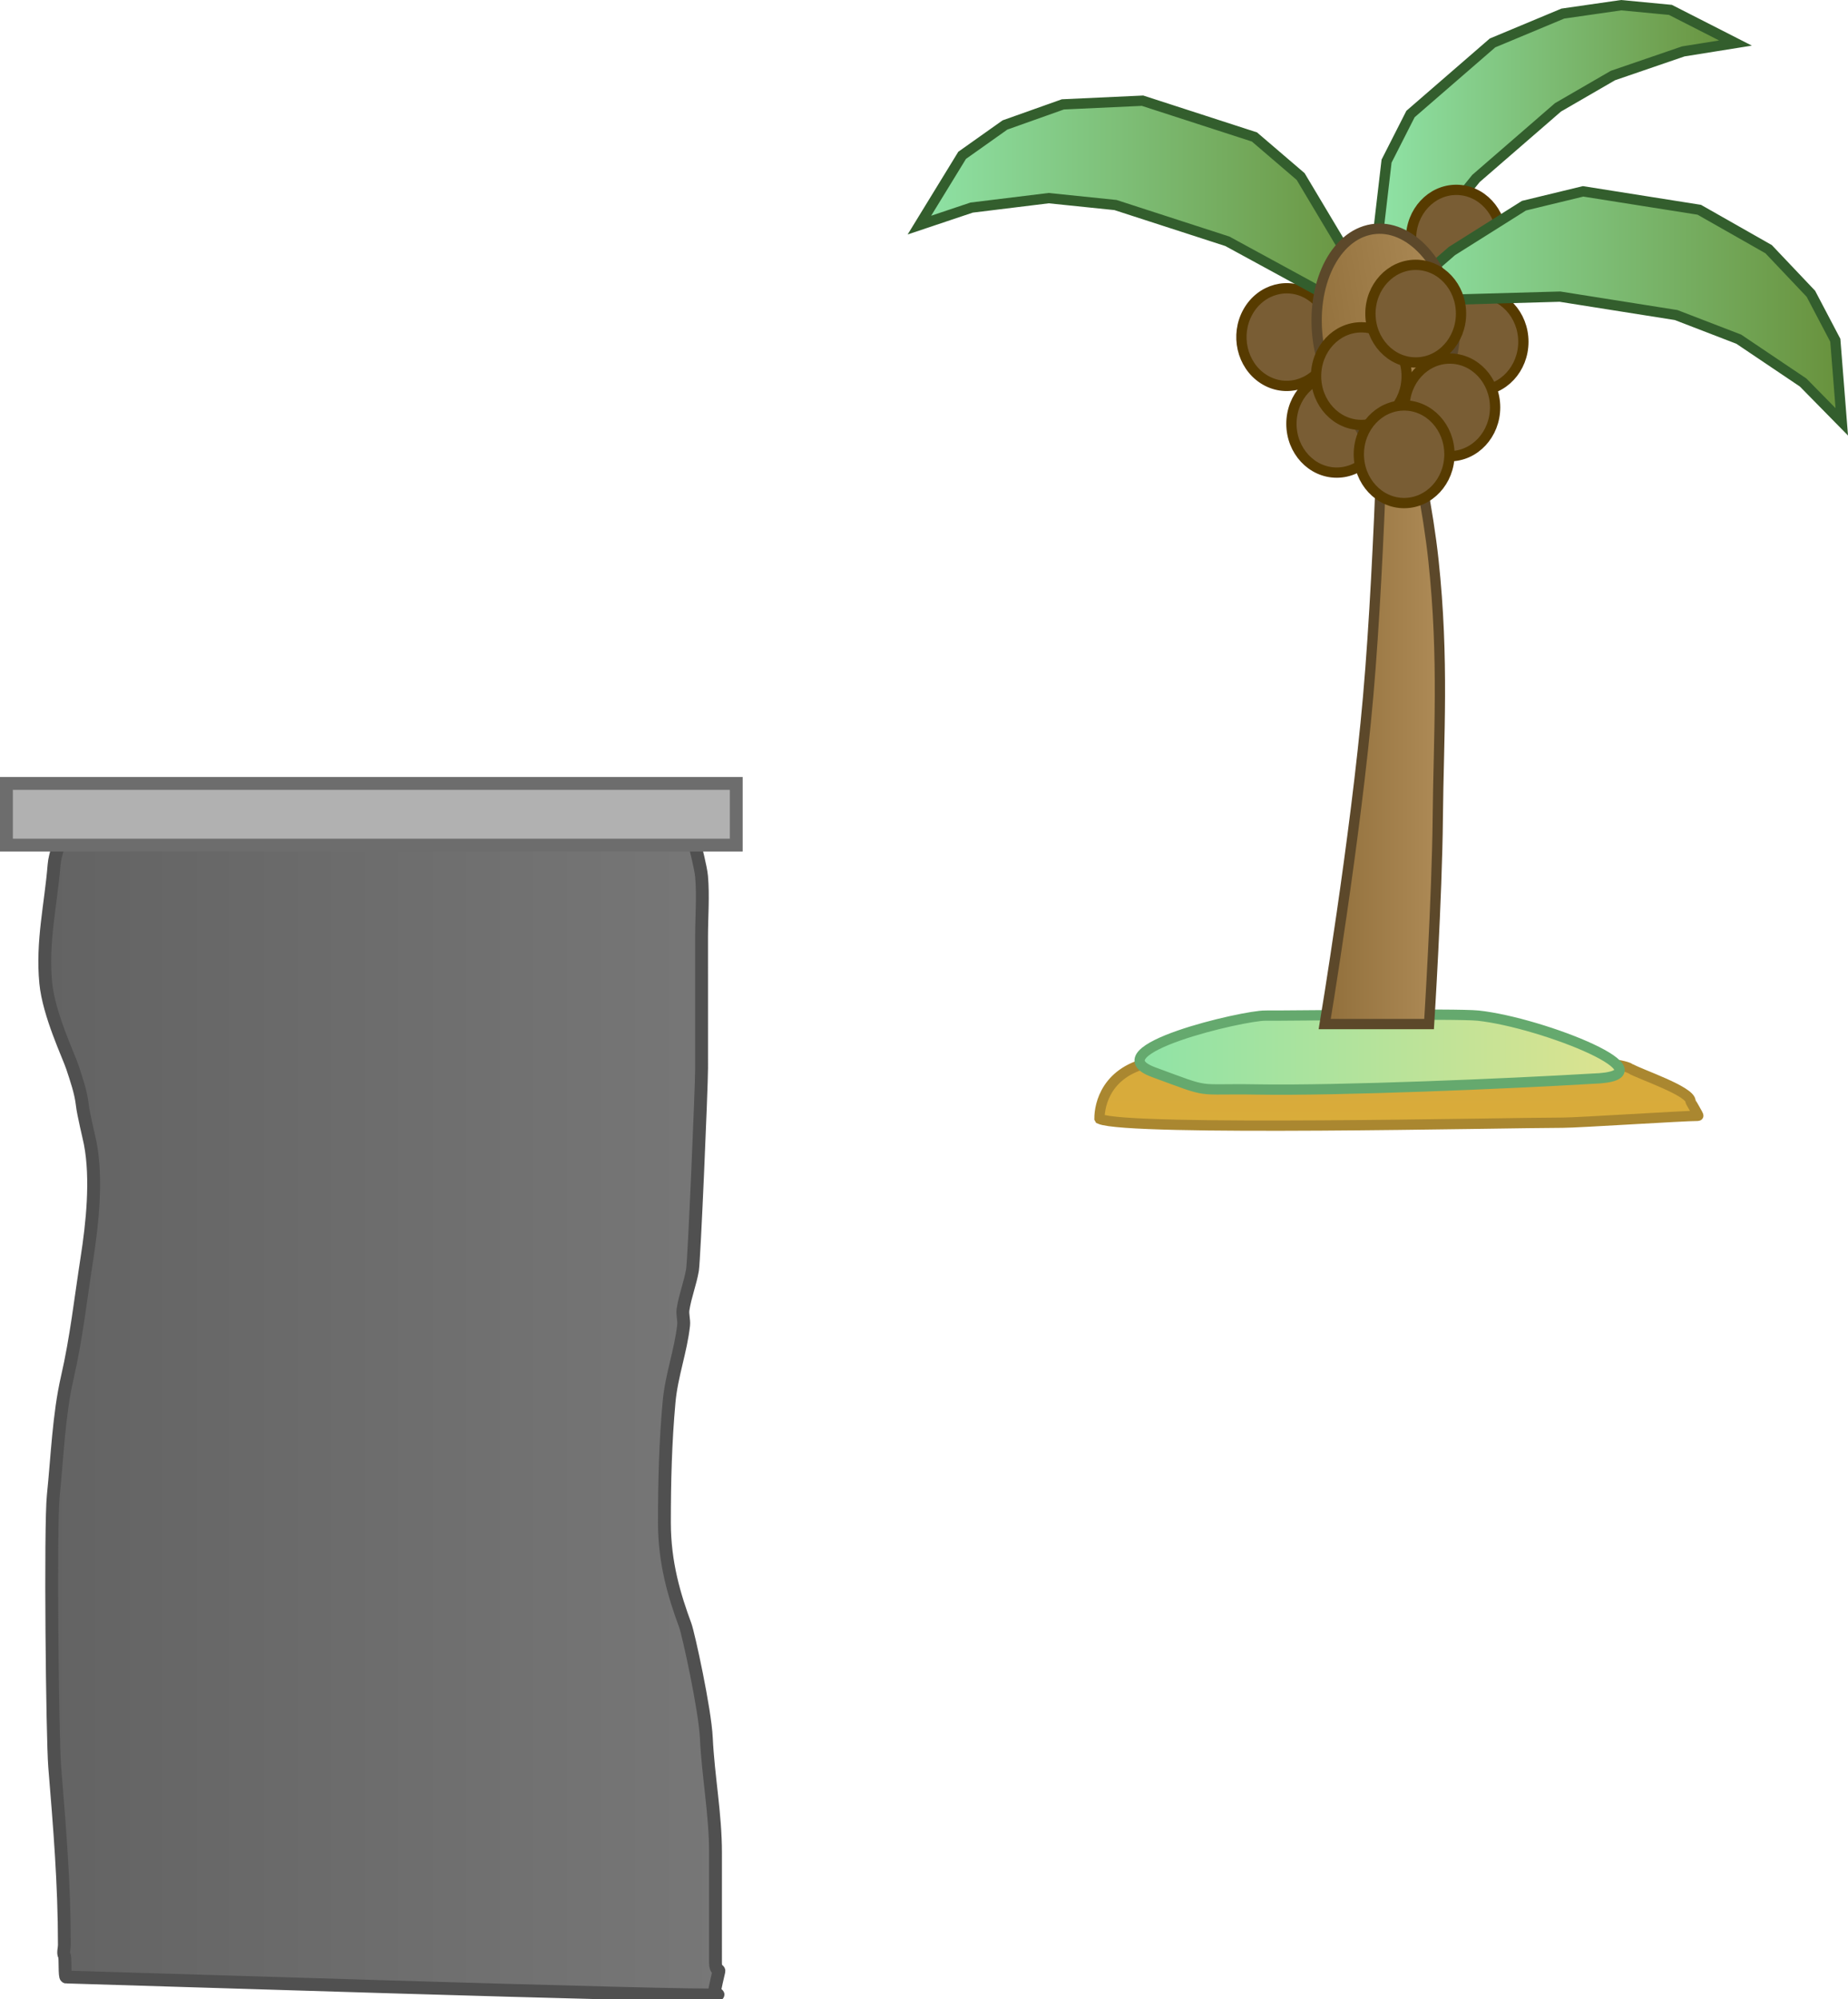 <svg version="1.1" xmlns="http://www.w3.org/2000/svg" xmlns:xlink="http://www.w3.org/1999/xlink" width="359.553" height="388.93" viewBox="0,0,359.553,388.93"><defs><linearGradient x1="84.962" y1="310.88" x2="216.129" y2="310.88" gradientUnits="userSpaceOnUse" id="color-1"><stop offset="0" stop-color="#636363"/><stop offset="1" stop-color="#777777"/></linearGradient><linearGradient x1="324.444" y1="213.331" x2="324.444" y2="257.635" gradientUnits="userSpaceOnUse" id="color-2"><stop offset="0" stop-color="#cfa63e"/><stop offset="1" stop-color="#daac3a"/></linearGradient><linearGradient x1="297.978" y1="242.143" x2="391.362" y2="242.143" gradientUnits="userSpaceOnUse" id="color-3"><stop offset="0" stop-color="#8fe3a6"/><stop offset="1" stop-color="#dde38f"/></linearGradient><linearGradient x1="344.426" y1="66.799" x2="413.909" y2="66.799" gradientUnits="userSpaceOnUse" id="color-4"><stop offset="0" stop-color="#8fe3a6"/><stop offset="1" stop-color="#68913c"/></linearGradient><linearGradient x1="255.133" y1="78.695" x2="343.595" y2="78.695" gradientUnits="userSpaceOnUse" id="color-5"><stop offset="0" stop-color="#8fe3a6"/><stop offset="1" stop-color="#68913c"/></linearGradient><linearGradient x1="347.081" y1="97.1" x2="434.589" y2="97.1" gradientUnits="userSpaceOnUse" id="color-6"><stop offset="0" stop-color="#8fe3a6"/><stop offset="1" stop-color="#68913c"/></linearGradient><linearGradient x1="333.988" y1="169.211" x2="355.988" y2="169.211" gradientUnits="userSpaceOnUse" id="color-7"><stop offset="0" stop-color="#916f3b"/><stop offset="1" stop-color="#ad8a56"/></linearGradient><linearGradient x1="332.696" y1="103.788" x2="359.152" y2="99.526" gradientUnits="userSpaceOnUse" id="color-8"><stop offset="0" stop-color="#93713d"/><stop offset="1" stop-color="#ac8a56"/></linearGradient><linearGradient x1="345.305" y1="131.373" x2="352.03" y2="131.373" gradientUnits="userSpaceOnUse" id="color-9"><stop offset="0" stop-color="#9c7a46"/><stop offset="1" stop-color="#a17f4b"/></linearGradient></defs><g transform="translate(-76.25,-37.454)"><g data-paper-data="{&quot;isPaintingLayer&quot;:true}" fill-rule="nonzero" stroke-linejoin="miter" stroke-miterlimit="10" stroke-dasharray="" stroke-dashoffset="0" style="mix-blend-mode: normal"><path d="M88.135,199.154c0.065,-2.151 1.546,0.71 1.546,0.513c0,-0.198 0.036,-0.441 0.078,-0.69c0.041,-0.25 1.155,-0.001 1.732,-0.001c3.015,0 6.033,-0.003 9.048,-0.003c10.854,0 21.722,-0.011 32.576,-0.011c10.854,0 11.42,-2.763 13.575,-2.763c5.427,0 10.863,0.001 16.29,0.001c10.703,0 21.421,0.009 32.124,0.009c3.919,0 7.843,0.004 11.762,0.004c0.246,0 2.7,0.143 3.675,0.085c0.975,-0.058 0.008,0.043 0.011,0.064c0.003,0.021 0.906,5.524 0.906,5.524c0,0 1.133,4.313 1.29,6.068c0.336,3.742 0.002,7.946 0.002,11.738c0,8.514 0.004,17.036 0.004,25.55c0,3.71 -1.449,37.373 -1.771,39.27c-0.449,2.642 -1.435,5.038 -1.841,7.696c-0.151,0.992 0.227,2.048 0.116,3.053c-0.558,5.066 -2.354,9.727 -2.829,14.909c-0.712,7.771 -0.906,15.545 -0.906,23.489c0,7.944 1.972,14.34 4.067,20.03c0.596,1.618 3.825,16.299 4.09,21.897c0.354,7.476 1.783,14.782 1.783,22.299c0,7.133 -0.003,14.272 -0.003,21.405c0,1.611 0.743,1.301 0.662,1.638c-0.146,0.611 -0.828,3.566 -0.905,4.207c-0.044,0.368 0.925,0.241 0.695,0.37c-1.043,0.582 -126.244,-3.469 -126.787,-3.434c-0.346,0.022 -0.115,-3.771 -0.35,-4.159c-0.306,-0.508 -0,-1.381 -0,-2.071c0,-11.957 -0.933,-23.049 -1.883,-34.673c-0.458,-5.604 -0.89,-46.806 -0.275,-52.751c0.779,-7.535 1.067,-15.738 2.72,-22.936c1.781,-7.757 2.596,-15.296 3.831,-23.233c1.056,-6.786 1.97,-15.386 0.645,-22.349c-0.19,-0.998 -1.357,-5.742 -1.544,-7.464c-0.273,-2.516 -1.198,-5.12 -1.931,-7.358c-0.733,-2.237 -4.593,-10.25 -5.186,-16.408c-0.772,-8.014 1.001,-15.262 1.614,-22.936c0.179,-2.24 1.303,-4.429 1.368,-6.579z" data-paper-data="{&quot;noHover&quot;:false,&quot;origItem&quot;:[&quot;Path&quot;,{&quot;applyMatrix&quot;:true,&quot;segments&quot;:[[[658.74342,271.10651],[1.58114,-4.63584],[-1.4196,4.16222]],[[652.55896,274.23721],[0.79611,0.21108],[-1.35509,10.86501]],[[649,306.69939],[-1.70655,-11.34619],[1.31132,8.71844]],[[660.47214,329.92436],[-3.96961,-7.61428],[1.62031,3.16713]],[[664.74342,340.33764],[-0.60409,-3.56191],[0.41346,2.43789]],[[665,347.74683],[-0.85561,-2.32537],[0.50943,1.38451]],[[668.16025,350.90016],[-0.42005,-1.41288],[2.93051,9.85712]],[[666.74342,382.521],[2.33559,-9.60688],[-2.73171,11.23621]],[[658.27578,415.38827],[3.9389,-10.98271],[-3.65467,10.19019]],[[652.25994,447.83682],[1.72349,-10.66786],[-1.35978,8.4166]],[[648.96942,473.38344],[1.76725,-8.31632],[-0.91908,4.32501]],[[644.74342,486.11692],[0.74637,-4.3358],[-0.70052,4.06944]],[[647,499.23144],[-0.2372,-4.13909],[0,8.03727]],[[652.85071,522.47927],[-1.01277,-7.93426],[2.10075,16.45764]],[[657,571.55312],[0,-16.92786],[0,0.97732]],[[657,574.48508],[-0.6775,-0.71884],[0.51819,0.54981]],[[657.7735,572.37383],[-0.76416,0.03172],[1.20077,-0.04984]],[[660.7735,574.32847],[-1.17329,-0.25456],[0.77435,0.168]],[[663,573.50776],[-0.7879,0.08948],[4.47232,-0.50792]],[[678,573.50776],[-4.47441,-0.49211],[3.13358,0.34464]],[[687.21268,575.60831],[-3.13471,-0.33468],[8.09751,0.86454]],[[712,575.4624],[-8.15351,-0.56631],[8.47246,0.58846]],[[737,577.41704],[-8.52543,0],[7.41279,0]],[[758.78639,581.38326],[-7.34938,-0.80636],[6.30233,0.69148]],[[778,581.32632],[-6.30848,-0.74794],[3.6337,0.43082]],[[788.78639,583.3379],[-3.63068,-0.45444],[11.59366,1.45114]],[[825,583.28097],[-11.68851,0],[8.43452,0]],[[850.17221,585.23715],[-8.44897,-0.3025],[19.54858,0.69989]],[[909,585.23561],[-19.5629,0],[6.33333,0]],[[928,585.23561],[-6.33333,0],[2.37345,0]],[[938,585.23561],[-2.30609,0.82418],[0.50911,-0.18195]],[[936.46447,584.71222],[-0.09767,0.52111],[0.16988,-0.90635]],[[938.46447,582.75758],[-0.3238,0.86538],[0.17851,-0.47708]],[[937,583.28097],[0.26552,0.4367],[-1.19197,-1.96041]],[[937,576.43972],[0,2.28041],[0,-10.09897]],[[937,546.1428],[0,10.09897],[0,-10.64311]],[[933.05025,514.58231],[0.78211,10.58473],[-0.58556,-7.92476]],[[929.14794,489.66081],[3.78956,7.37174],[-1.20676,-2.34749]],[[924,483.59432],[1.31695,2.29022],[-4.63287,-8.05669]],[[915,455.25204],[0.43378,9.2215],[0,-11.24649]],[[917,422.02316],[-1.57526,11.00132],[1.05052,-7.33667]],[[923.25658,400.93148],[-1.23472,7.17271],[0.24478,-1.42199]],[[923,396.61284],[-0.33498,1.40432],[0.89775,-3.76352]],[[927.07152,385.72381],[-0.99182,3.74089],[0.71221,-2.68628]],[[927.89003,375.35225],[-0.44389,2.7147],[1.12963,-6.62408]],[[929,355.5654],[-0.83952,6.57699],[0.39036,-3.05813]],[[931.14929,346.56166],[-0.39217,3.05791],[0.66372,-5.17534]],[[931,330.15507],[0,5.25284],[0,-12.05361]],[[931,293.99423],[0,12.05361],[0,-5.36952]],[[931,277.37979],[0.74367,5.29779],[-0.34865,-2.48374]],[[928.14929,268.79177],[0.63195,2.45268],[0,0]],[[926.14929,260.97321],[0,0],[-0.00755,-0.02951]],[[926.12413,260.8832],[0.0092,0.03048],[-2.15576,0.08254]],[[918,260.76535],[0.54429,0],[-8.66667,0]],[[892,260.76535],[8.66667,0],[-23.66667,0]],[[821,260.76535],[23.66667,0],[-12,0]],[[785,260.76535],[12,0],[-4.76495,0]],[[770,260.76535],[4.6894,-0.77104],[-5.24676,0.86268]],[[755,264.67463],[5.5958,-0.3063],[-24,0]],[[683,264.67463],[24,0],[-6.66667,0]],[[663,264.67463],[6.66667,0],[-1.27597,0]],[[659.1721,264.67463],[1.27597,0],[-0.09172,0.3533]],[[659,265.65195],[0,-0.27981],[0,0]],[655.58114,264.9254]],&quot;closed&quot;:true}],&quot;origPos&quot;:null}" fill="url(#color-1)" stroke="#505050" stroke-width="2.5" stroke-linecap="butt"/><path d="M77.5,201.866v-12h142v12z" data-paper-data="{&quot;origPos&quot;:null}" fill="#b1b1b1" stroke="#6d6d6d" stroke-width="2.5" stroke-linecap="butt"/><path d="M393.5,245.366c1.709,1.039 11.667,4.333 11.667,6.333c0,0.167 1.667,2.833 1.5,2.833c-3,0 -23.333,1.333 -26.333,1.333c-11.333,0 -84.44,1.7 -90.102,-0.727c-0.021,-0.038 -0.043,-0.075 -0.065,-0.113c0,-2.664 1.333,-9.327 10.333,-10.993c1.967,-0.364 86.667,-2.519 93,1.333z" data-paper-data="{&quot;origPos&quot;:null}" fill="url(#color-2)" stroke="#aa8730" stroke-width="2" stroke-linecap="butt"/><path d="M322.447,235.034c4.2,0.051 37.228,-0.443 41.404,0.005c12.528,1.345 38.753,11.781 22.179,12.269c-16.202,0.961 -49.16,2.367 -65.285,2.095c-12.449,-0.212 -8.407,0.923 -20.046,-3.361c-11.639,-4.284 17.548,-11.06 21.747,-11.009z" data-paper-data="{&quot;origPos&quot;:null}" fill="url(#color-3)" stroke="#65a96e" stroke-width="2" stroke-linecap="round"/><path d="M345.206,95.137l-0.78,-12.649l1.599,-13.686l4.656,-9.161l9.456,-8.198l6.501,-5.636l13.681,-5.71l11.346,-1.635l9.587,0.914l12.658,6.452l-10.149,1.623l-13.695,4.697l-10.682,6.185l-7.092,6.148l-8.865,7.685l-11.171,13.785z" data-paper-data="{&quot;origPos&quot;:null,&quot;origRot&quot;:0,&quot;index&quot;:null}" fill="url(#color-4)" stroke="#335e2d" stroke-width="2" stroke-linecap="round"/><path d="M319.057,98.114c2.521,-4.487 7.941,-5.922 12.105,-3.206c4.164,2.717 5.496,8.556 2.975,13.043c-2.521,4.487 -7.941,5.922 -12.105,3.206c-4.164,-2.717 -5.496,-8.556 -2.975,-13.043z" data-paper-data="{&quot;origPos&quot;:null,&quot;origRot&quot;:0}" fill="#795d34" stroke="#573b00" stroke-width="2" stroke-linecap="butt"/><path d="M327.514,119.9c0,-5.245 3.946,-9.497 8.814,-9.497c4.868,0 8.814,4.252 8.814,9.497c0,5.245 -3.946,9.497 -8.814,9.497c-4.868,0 -8.814,-4.252 -8.814,-9.497z" data-paper-data="{&quot;origPos&quot;:null}" fill="#795d34" stroke="#573b00" stroke-width="2" stroke-linecap="butt"/><path d="M332.398,93.847l-17.348,-9.45l-12.095,-3.92l-9.676,-3.136l-12.992,-1.34l-14.996,1.838l-10.158,3.406l8.313,-13.572l8.337,-5.909l11.263,-4.004l15.503,-0.717l8.869,2.875l12.901,4.181l8.986,7.696l8.504,14.238l5.785,14.314z" data-paper-data="{&quot;origPos&quot;:null,&quot;origRot&quot;:0}" fill="url(#color-5)" stroke="#335e2d" stroke-width="2" stroke-linecap="round"/><path d="M355.014,103.945c0,-5.245 3.946,-9.497 8.814,-9.497c4.868,0 8.814,4.252 8.814,9.497c0,5.245 -3.946,9.497 -8.814,9.497c-4.868,0 -8.814,-4.252 -8.814,-9.497z" data-paper-data="{&quot;origPos&quot;:null}" fill="#795d34" stroke="#573b00" stroke-width="2" stroke-linecap="butt"/><path d="M350.783,83.886c0,-5.245 3.946,-9.497 8.814,-9.497c4.868,0 8.814,4.252 8.814,9.497c0,5.245 -3.946,9.497 -8.814,9.497c-4.868,0 -8.814,-4.252 -8.814,-9.497z" data-paper-data="{&quot;origPos&quot;:null}" fill="#795d34" stroke="#573b00" stroke-width="2" stroke-linecap="butt"/><path d="M347.081,96.437l11.646,-10.135l14.035,-8.835l11.499,-2.786l13.395,2.122l9.209,1.459l13.493,7.667l8.224,8.676l4.752,9.047l1.256,15.866l-7.51,-7.641l-12.533,-8.437l-12.188,-4.696l-10.046,-1.592l-12.557,-1.99l-19.747,0.557z" data-paper-data="{&quot;origPos&quot;:null,&quot;origRot&quot;:0,&quot;index&quot;:null}" fill="url(#color-6)" stroke="#335e2d" stroke-width="2" stroke-linecap="round"/><g data-paper-data="{&quot;origPos&quot;:null}" stroke="#5c482a"><path d="M342.45,172.858c2.429,-27.667 3.385,-71.117 3.385,-71.117c0,0 7.225,25.231 9.308,44.676c2.082,19.446 0.993,34.475 0.846,50.147c-0.147,15.672 -1.692,40.117 -1.692,40.117h-20.308c0,0 6.033,-36.156 8.462,-63.823z" data-paper-data="{&quot;origPos&quot;:null}" fill="url(#color-7)" stroke-width="2" stroke-linecap="round"/><path d="M359.152,99.526c1.576,11.359 -8.836,21.595 -6.936,30.2c0.563,2.549 -6.869,2.564 -7.522,0.04c-3.075,-11.892 -10.497,-15.153 -11.999,-25.977c-1.502,-10.824 3.203,-20.553 10.509,-21.73c7.306,-1.177 14.446,6.644 15.948,17.468z" data-paper-data="{&quot;origPos&quot;:null,&quot;origRot&quot;:0}" fill="url(#color-8)" stroke-width="2" stroke-linecap="butt"/><path d="M346.17,134.996l-0.865,-6.314l5.86,-0.932l0.865,6.314z" data-paper-data="{&quot;origPos&quot;:null,&quot;origRot&quot;:0}" fill="url(#color-9)" stroke-width="0" stroke-linecap="butt"/></g><path d="M349.514,116.709c0,-5.245 3.946,-9.497 8.814,-9.497c4.868,0 8.814,4.252 8.814,9.497c0,5.245 -3.946,9.497 -8.814,9.497c-4.868,0 -8.814,-4.252 -8.814,-9.497z" data-paper-data="{&quot;origPos&quot;:null}" fill="#795d34" stroke="#573b00" stroke-width="2" stroke-linecap="butt"/><path d="M332.308,110.631c0,-5.245 3.946,-9.497 8.814,-9.497c4.868,0 8.814,4.252 8.814,9.497c0,5.245 -3.946,9.497 -8.814,9.497c-4.868,0 -8.814,-4.252 -8.814,-9.497z" data-paper-data="{&quot;origPos&quot;:null}" fill="#795d34" stroke="#573b00" stroke-width="2" stroke-linecap="butt"/><path d="M342.885,98.474c0,-5.245 3.946,-9.497 8.814,-9.497c4.868,0 8.814,4.252 8.814,9.497c0,5.245 -3.946,9.497 -8.814,9.497c-4.868,0 -8.814,-4.252 -8.814,-9.497z" data-paper-data="{&quot;origPos&quot;:null}" fill="#795d34" stroke="#573b00" stroke-width="2" stroke-linecap="butt"/><path d="M340.629,125.827c0,-5.245 3.946,-9.497 8.814,-9.497c4.868,0 8.814,4.252 8.814,9.497c0,5.245 -3.946,9.497 -8.814,9.497c-4.868,0 -8.814,-4.252 -8.814,-9.497z" data-paper-data="{&quot;origPos&quot;:null}" fill="#795d34" stroke="#573b00" stroke-width="2" stroke-linecap="butt"/></g></g></svg>